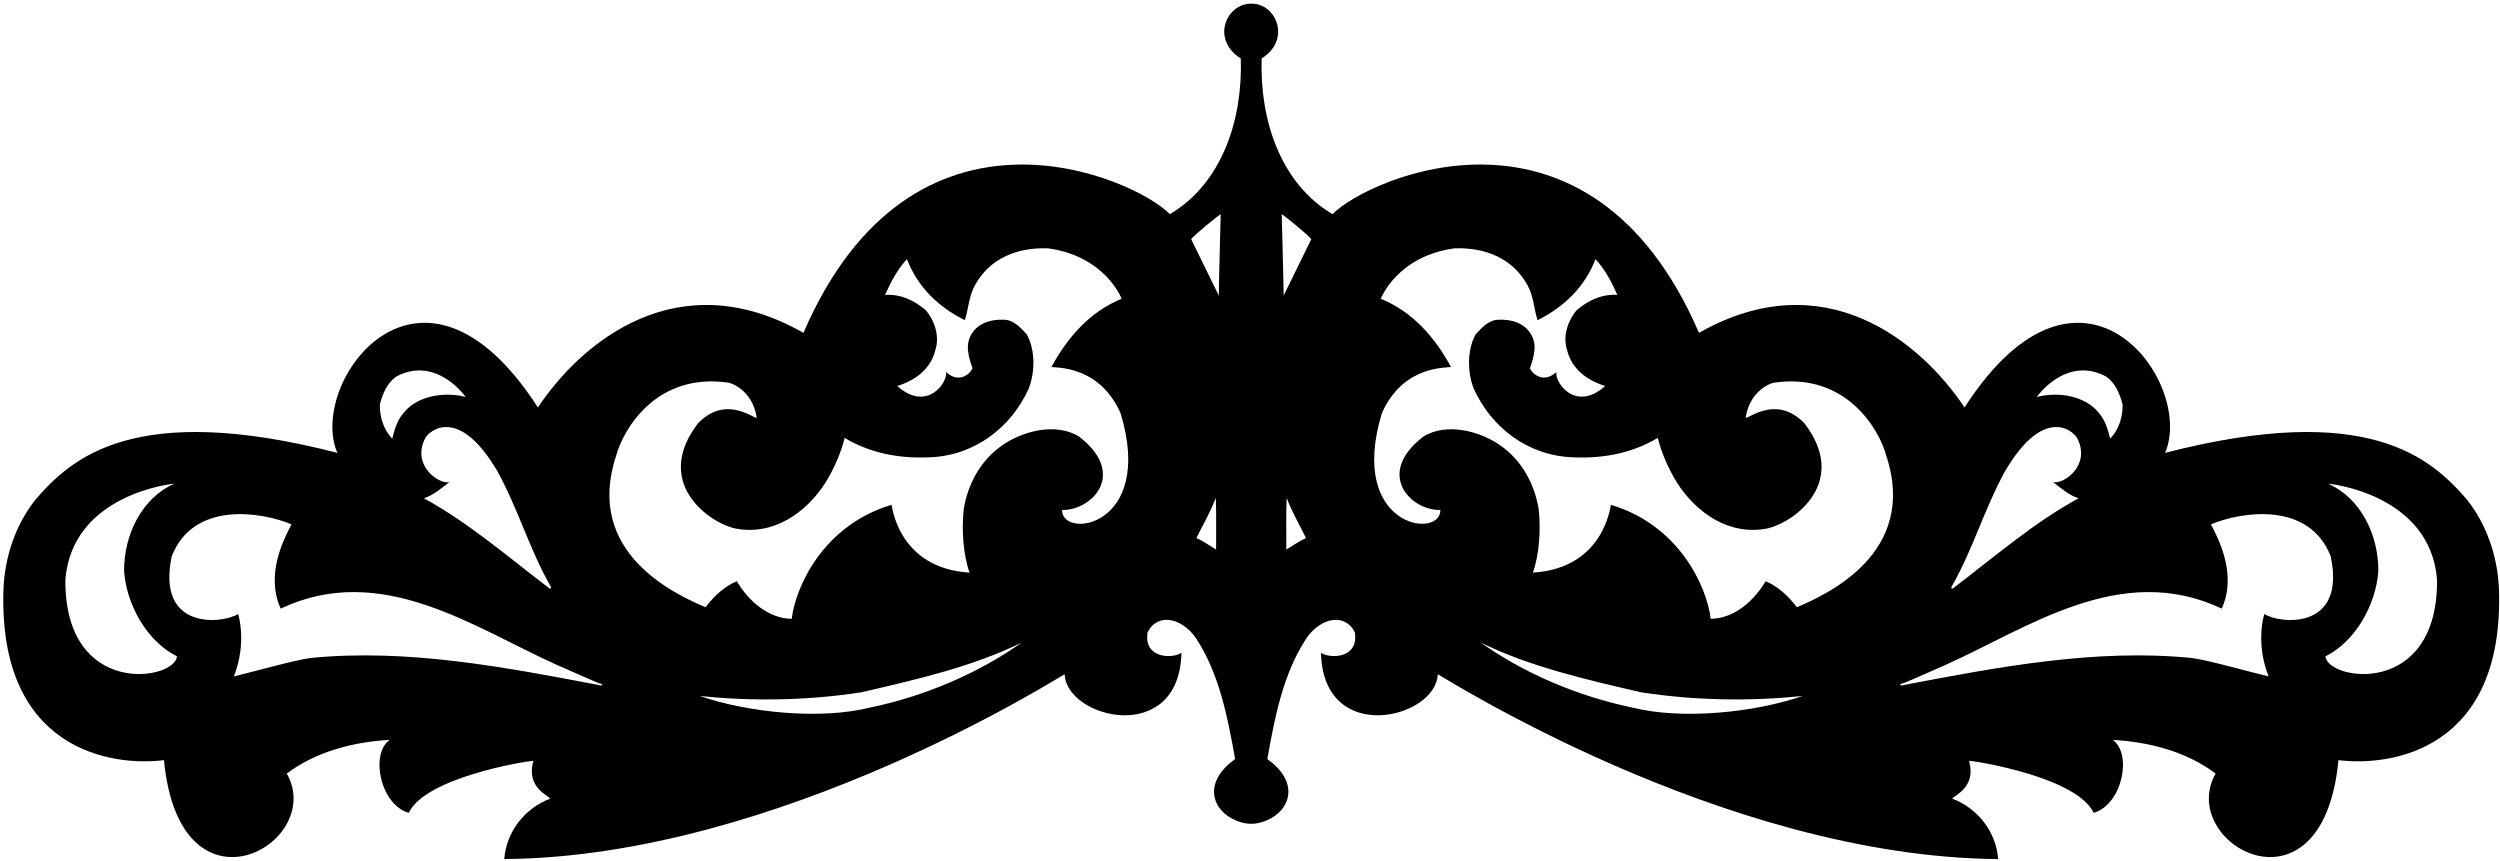 <?xml version="1.0" encoding="UTF-8"?>
<svg xmlns="http://www.w3.org/2000/svg" xmlns:xlink="http://www.w3.org/1999/xlink" width="514pt" height="177pt" viewBox="0 0 514 177" version="1.1">
<g id="surface1">
<path style=" stroke:none;fill-rule:nonzero;fill:rgb(0%,0%,0%);fill-opacity:1;" d="M 513.773 120.801 C 513.43 114.207 511.254 107.883 507.254 102.781 C 499.801 94.102 486.766 82.387 445.137 93.109 C 451.387 78.695 428.008 46.395 403.91 83.77 C 394.906 70.285 375.098 53.777 349.309 68.434 C 326.801 16.246 281.27 36.551 273.965 44.031 C 263.164 37.641 258.969 24.445 259.398 12.012 C 265.59 8.129 262.352 0.637 257.25 0.754 C 252.121 0.715 248.91 8.129 255.102 12.012 C 255.531 24.445 251.336 37.641 240.535 44.031 C 233.23 36.551 187.703 16.246 165.191 68.434 C 139.402 53.777 119.594 70.285 110.59 83.77 C 86.492 46.395 63.113 78.695 69.363 93.109 C 27.734 82.387 14.699 94.102 7.246 102.781 C 3.246 107.883 1.07 114.207 0.727 120.801 C -0.566 154.371 23.082 157.645 33.711 156.281 C 36.965 190.363 67.113 173.445 58.965 159.039 C 64.828 154.648 72.27 152.566 80.129 152.117 C 76.035 154.988 78.188 165.445 84.039 167.125 C 87.414 159.91 107.719 156.527 109.672 156.43 C 108.027 162.062 113.102 163.695 113.102 164.211 C 107.902 166.156 104.07 171.059 103.684 176.621 C 160.324 176.215 218.738 138.496 218.898 138.633 C 219.234 147.758 242.461 153.449 242.906 134.219 C 241.074 135.453 235.074 135.453 235.945 129.992 C 237.996 125.918 243.074 126.992 245.969 131.332 C 250.645 138.5 252.383 147.258 253.938 156.066 C 247.527 160.641 249.051 166.02 253.219 168.254 C 256.008 169.75 258.594 169.758 261.41 168.184 C 265.48 165.906 266.906 160.594 260.562 156.066 C 262.117 147.258 263.855 138.5 268.531 131.332 C 271.426 126.992 276.504 125.918 278.555 129.992 C 279.426 135.453 273.426 135.453 271.594 134.219 C 272.039 153.449 295.266 147.758 295.602 138.633 C 295.762 138.496 354.176 176.215 410.816 176.621 C 410.43 171.059 406.598 166.156 401.398 164.211 C 401.398 163.695 406.473 162.062 404.828 156.43 C 406.781 156.527 427.086 159.91 430.461 167.125 C 436.312 165.445 438.469 154.988 434.371 152.117 C 442.23 152.566 449.672 154.648 455.531 159.039 C 447.387 173.445 477.535 190.363 480.789 156.281 C 491.418 157.645 515.066 154.371 513.773 120.801 Z M 102.297 96.945 C 106.492 104.555 108.863 112.93 113.121 120.391 C 113.562 120.996 113.109 121.191 112.758 120.812 C 104.379 114.441 96.348 107.465 87.152 102.449 C 89.203 101.777 90.719 100.371 92.395 99.137 C 90.258 99.633 84.492 95.691 87.461 90.031 C 88.406 88.41 94.414 83.465 102.297 96.945 Z M 81.52 77.391 C 89.773 73.055 95.746 81.617 95.746 81.617 C 91.344 80.477 85.691 81.352 82.906 84.992 C 81.652 86.418 81.102 88.379 80.648 90.184 C 78.926 88.395 78.074 85.914 78.09 83.223 C 78.621 81.004 79.59 78.719 81.52 77.391 Z M 13.441 119.203 C 14.816 101.461 35.832 99.387 35.836 99.461 C 29.09 102.41 25.469 110.062 25.512 117.398 C 26.004 124.371 30.246 131.902 36.379 134.938 C 36.043 139.914 13.277 143.605 13.441 119.203 Z M 122.895 140.801 C 103.559 137.117 83.582 133.328 63.906 135.277 C 60.836 135.621 50.254 138.605 48.078 139.066 C 50.809 132.223 49.023 126.305 48.941 126.238 C 45.887 128.242 32.043 129.762 35.312 114.367 C 39.734 103 53.684 105.184 59.934 107.805 C 58.422 110.723 54.5 118.07 57.711 125.129 C 78.496 115.305 97.633 129.168 114.551 136.73 C 114.551 136.73 122.391 140.195 123.059 140.438 C 124.328 140.684 123.867 141.145 122.895 140.801 Z M 178.883 145.477 C 168.676 148.027 153.863 146.527 143.879 143.094 C 154.512 144.199 165.973 144.066 177.129 142.328 C 188.75 139.645 200.09 137.016 210.062 132.109 C 201.387 138.27 190.391 143.09 178.883 145.477 Z M 218.352 104.848 C 224.465 104.996 231.828 97.457 221.891 89.789 C 217.086 86.762 209.996 88.629 205.668 91.836 C 201.512 94.883 198.992 99.574 198.156 104.617 C 197.695 108.711 197.984 113.961 199.34 117.73 C 184.625 116.84 183.387 103.898 183.305 103.793 C 169.398 107.922 163.621 120.414 162.773 127.23 C 157.824 127.164 153.773 123.379 151.488 119.496 C 149.02 120.496 146.676 122.664 145.07 124.852 C 139.051 122.289 120.023 113.766 126.688 93.684 C 128.031 88.566 134.789 76.391 149.965 78.707 C 153.031 79.727 155.168 82.59 155.57 85.914 C 154.477 85.773 149.094 81.309 143.52 87.016 C 134.328 99 145.348 107.164 150.84 108.59 C 158.941 110.332 165.793 105.387 169.746 99.184 C 171.484 96.32 172.84 93.305 173.66 90.031 C 178.645 93.008 184.461 94.301 190.898 94.031 C 200.43 93.781 207.941 87.789 211.508 79.883 C 212.805 76.574 212.895 71.957 211.102 68.738 C 209.777 67.324 208.441 65.805 206.445 65.734 C 203.672 65.613 201.262 66.426 199.902 68.445 C 198.309 70.781 199.129 73.266 199.941 75.711 C 199.574 76.734 197.238 79.004 194.504 76.492 C 194.93 78.543 190.625 84.848 184.469 79.359 C 188.145 78.23 191.395 75.883 192.312 71.938 C 193.238 69.102 192.148 65.938 190.363 63.785 C 187.883 61.727 185.277 60.449 181.973 60.629 C 183.137 57.992 184.488 55.422 186.465 53.277 C 188.672 59.012 192.93 63.113 198.375 65.832 C 199.121 63.527 199.211 60.789 200.48 58.59 C 203.461 53.164 209.07 50.816 215.508 51.062 C 227.23 52.703 230.562 61.277 230.609 61.422 C 223.992 64.141 219.488 69.391 216.184 75.43 C 216.797 75.719 225.848 74.852 230.371 84.898 C 237.535 108.383 218.309 110.996 218.352 104.848 Z M 250.031 112.984 C 248.68 112.203 247.465 111.262 245.977 110.637 C 247.316 107.879 248.855 105.328 249.961 102.367 C 250.109 105.824 250.02 109.445 250.031 112.984 Z M 250.59 60.785 L 244.91 49.195 C 245.23 48.504 250.863 44.02 250.973 44.012 C 250.973 44.012 250.531 61.105 250.59 60.785 Z M 264.469 112.984 C 264.48 109.445 264.391 105.824 264.539 102.367 C 265.645 105.328 267.184 107.879 268.523 110.637 C 267.035 111.262 265.82 112.203 264.469 112.984 Z M 263.91 60.785 C 263.969 61.105 263.527 44.012 263.527 44.012 C 263.637 44.02 269.27 48.504 269.59 49.195 Z M 432.98 77.391 C 434.91 78.719 435.879 81.004 436.41 83.223 C 436.43 85.914 435.574 88.395 433.852 90.184 C 433.398 88.379 432.848 86.418 431.594 84.992 C 428.809 81.352 423.156 80.477 418.754 81.617 C 418.754 81.617 424.727 73.055 432.98 77.391 Z M 401.379 120.391 C 405.637 112.93 408.008 104.555 412.203 96.945 C 420.086 83.465 426.094 88.41 427.039 90.031 C 430.008 95.691 424.242 99.633 422.105 99.137 C 423.781 100.371 425.297 101.777 427.348 102.449 C 418.148 107.465 410.121 114.441 401.742 120.812 C 401.391 121.191 400.938 120.996 401.379 120.391 Z M 335.617 145.477 C 324.109 143.09 313.113 138.27 304.438 132.109 C 314.41 137.016 325.75 139.645 337.371 142.328 C 348.523 144.066 359.988 144.199 370.621 143.094 C 360.637 146.527 345.824 148.027 335.617 145.477 Z M 369.43 124.852 C 367.824 122.664 365.48 120.496 363.012 119.496 C 360.727 123.379 356.676 127.164 351.727 127.23 C 350.879 120.414 345.102 107.922 331.195 103.793 C 331.113 103.898 329.875 116.84 315.156 117.73 C 316.516 113.961 316.805 108.711 316.344 104.617 C 315.508 99.574 312.988 94.883 308.832 91.836 C 304.504 88.629 297.414 86.762 292.609 89.789 C 282.672 97.457 290.039 104.996 296.148 104.848 C 296.191 110.996 276.965 108.383 284.129 84.898 C 288.652 74.852 297.703 75.719 298.316 75.43 C 295.012 69.391 290.508 64.141 283.891 61.422 C 283.938 61.277 287.27 52.703 298.992 51.062 C 305.43 50.816 311.039 53.164 314.02 58.59 C 315.289 60.789 315.379 63.527 316.125 65.832 C 321.57 63.113 325.828 59.012 328.035 53.277 C 330.012 55.422 331.363 57.992 332.527 60.629 C 329.223 60.449 326.617 61.727 324.137 63.785 C 322.352 65.938 321.262 69.102 322.188 71.938 C 323.105 75.883 326.355 78.23 330.031 79.359 C 323.875 84.848 319.57 78.543 319.996 76.492 C 317.262 79.004 314.926 76.734 314.559 75.711 C 315.375 73.266 316.191 70.781 314.598 68.445 C 313.238 66.426 310.828 65.613 308.055 65.734 C 306.059 65.805 304.723 67.324 303.398 68.738 C 301.605 71.957 301.695 76.574 302.992 79.883 C 306.559 87.789 314.07 93.781 323.602 94.031 C 330.039 94.301 335.855 93.008 340.84 90.031 C 341.66 93.305 343.016 96.32 344.754 99.184 C 348.707 105.387 355.559 110.332 363.656 108.59 C 369.152 107.164 380.172 99 370.98 87.016 C 365.406 81.309 360.023 85.773 358.93 85.914 C 359.332 82.59 361.469 79.727 364.535 78.707 C 379.711 76.391 386.469 88.566 387.812 93.684 C 394.477 113.766 375.449 122.289 369.43 124.852 Z M 465.559 126.238 C 465.477 126.305 463.691 132.223 466.426 139.066 C 464.246 138.605 453.664 135.621 450.594 135.277 C 430.918 133.328 410.941 137.117 391.605 140.801 C 390.633 141.145 390.172 140.684 391.441 140.438 C 392.109 140.195 399.949 136.73 399.949 136.73 C 416.867 129.168 436.004 115.305 456.789 125.129 C 460 118.07 456.078 110.723 454.566 107.805 C 460.816 105.184 474.766 103 479.188 114.367 C 482.457 129.762 468.613 128.242 465.559 126.238 Z M 478.121 134.938 C 484.254 131.902 488.496 124.371 488.988 117.398 C 489.031 110.062 485.41 102.41 478.664 99.461 C 478.668 99.387 499.684 101.461 501.059 119.203 C 501.223 143.605 478.457 139.914 478.121 134.938 "/>
</g>
</svg>
